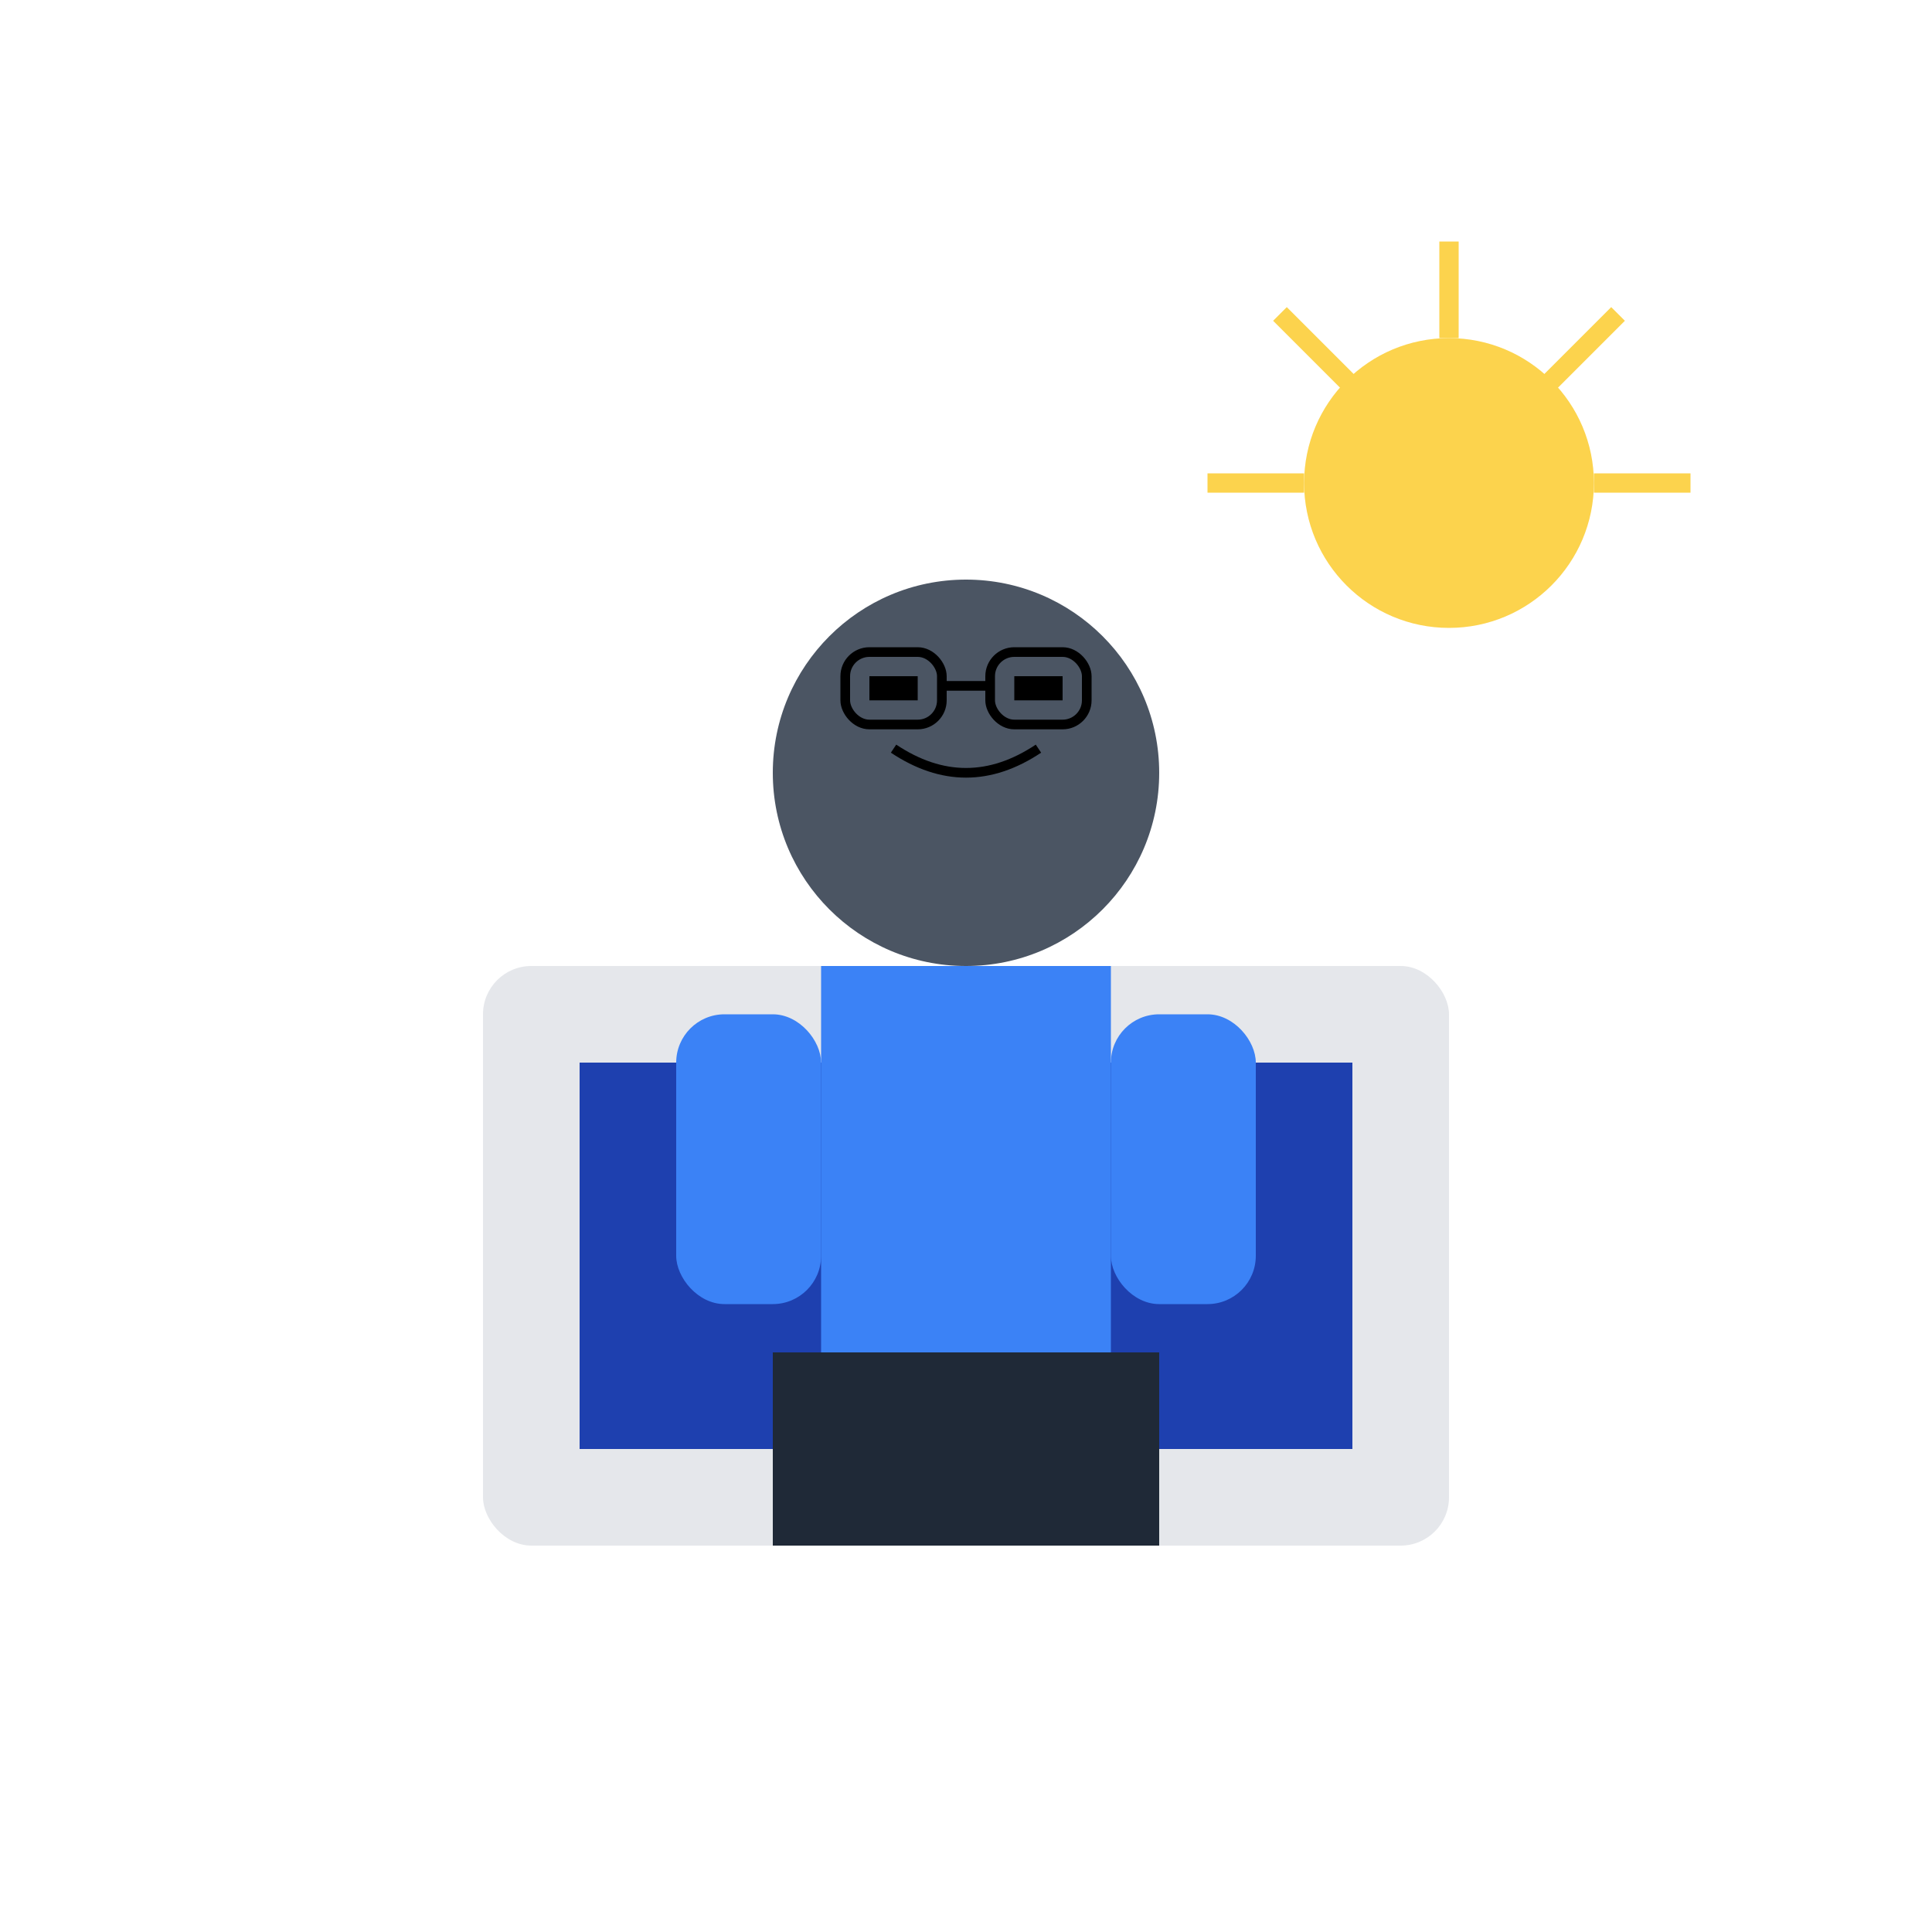 <?xml version="1.0" encoding="UTF-8"?>
<svg width="400" height="400" viewBox="0 0 400 400" fill="none" xmlns="http://www.w3.org/2000/svg">
  <!-- Laptop -->
  <rect x="100" y="200" width="200" height="120" rx="10" fill="#E5E7EB"/>
  <rect x="120" y="220" width="160" height="80" fill="#1E40AF"/>
  
  <!-- Person -->
  <circle cx="200" cy="160" r="40" fill="#4B5563"/> <!-- Head -->
  <rect x="180" y="140" width="10" height="5" fill="#000000"/> <!-- Eye -->
  <rect x="210" y="140" width="10" height="5" fill="#000000"/> <!-- Eye -->
  <path d="M185 155 Q200 165 215 155" stroke="#000000" fill="none" stroke-width="2"/> <!-- Smile -->
  
  <!-- Body -->
  <rect x="170" y="200" width="60" height="80" fill="#3B82F6"/> <!-- Shirt -->
  <rect x="160" y="280" width="80" height="40" fill="#1F2937"/> <!-- Pants -->
  
  <!-- Arms -->
  <rect x="140" y="210" width="30" height="60" rx="10" fill="#3B82F6"/>
  <rect x="230" y="210" width="30" height="60" rx="10" fill="#3B82F6"/>
  
  <!-- Light Bulb -->
  <circle cx="300" cy="100" r="30" fill="#FCD34D"/>
  <path d="M300 70 L300 50 M280 80 L265 65 M320 80 L335 65 M270 100 L250 100 M330 100 L350 100" 
        stroke="#FCD34D" stroke-width="4"/>
  
  <!-- Glasses -->
  <rect x="175" y="135" width="20" height="15" rx="5" fill="none" stroke="#000000" stroke-width="2"/>
  <rect x="205" y="135" width="20" height="15" rx="5" fill="none" stroke="#000000" stroke-width="2"/>
  <line x1="195" y1="142" x2="205" y2="142" stroke="#000000" stroke-width="2"/>
</svg> 